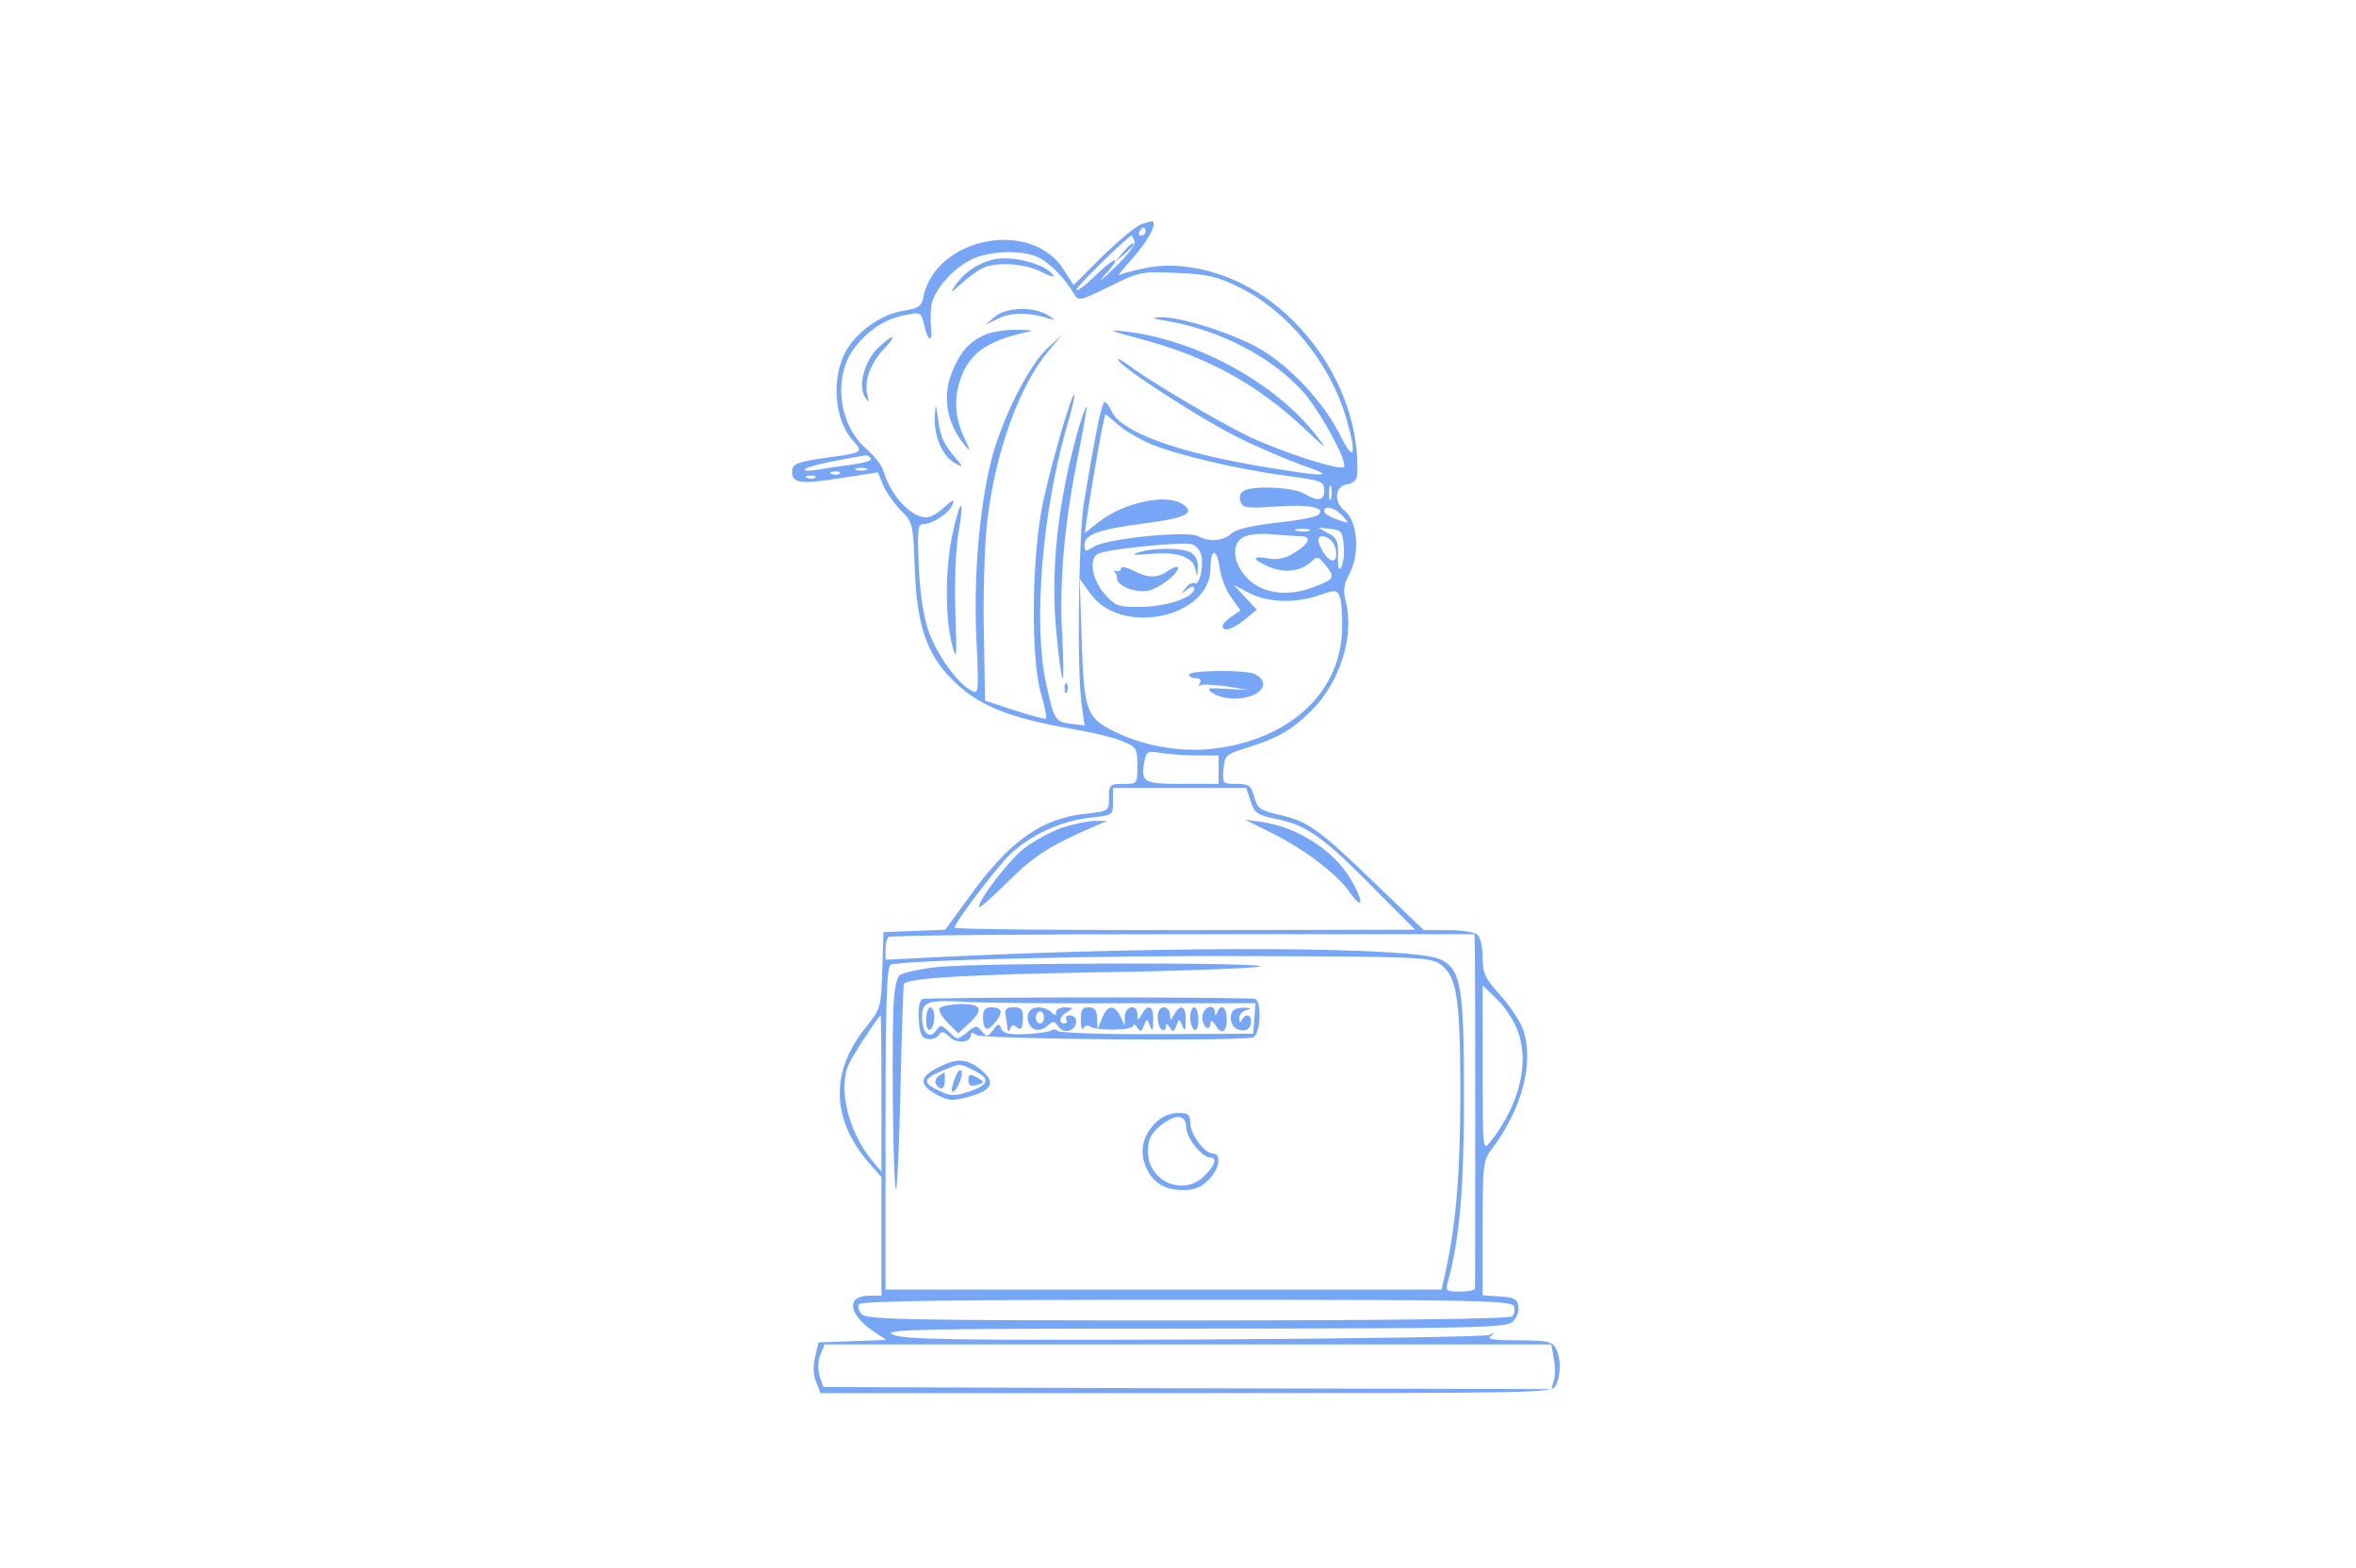 <?xml version="1.0" standalone="no"?>
<!DOCTYPE svg PUBLIC "-//W3C//DTD SVG 20010904//EN"
 "http://www.w3.org/TR/2001/REC-SVG-20010904/DTD/svg10.dtd">
<svg version="1.0" xmlns="http://www.w3.org/2000/svg"
 width="580pt" height="386pt" viewBox="0 0 580 386"
 preserveAspectRatio="xMidYMid meet">

<g transform="translate(0,386) scale(0.1,-0.1)"
fill="#77A6F7" stroke="none">
<path d="M2810 3308 c-14 -5 -57 -41 -96 -79 l-71 -71 -23 36 c-79 129 -317
83 -347 -66 -4 -22 -12 -27 -48 -33 -56 -8 -119 -54 -145 -104 -34 -68 -25
-168 21 -217 24 -26 20 -29 -46 -38 -94 -13 -105 -17 -105 -37 0 -29 20 -32
120 -16 l91 14 13 -31 c7 -17 27 -45 43 -62 30 -29 31 -33 35 -145 5 -136 29
-207 88 -268 65 -67 137 -97 301 -126 47 -8 102 -21 122 -30 35 -14 37 -18 37
-60 0 -45 0 -45 -35 -45 -33 0 -35 -2 -35 -34 0 -33 0 -33 -54 -39 -112 -11
-192 -68 -292 -208 l-57 -78 -76 -3 -76 -3 -3 -94 c-3 -90 -4 -95 -37 -136
-92 -111 -90 -230 5 -339 l30 -34 0 -146 0 -146 -30 0 c-57 0 -52 -45 9 -87
l33 -22 -84 -3 -83 -3 -8 -35 c-6 -22 -5 -45 2 -62 l11 -28 899 0 c880 0 901
0 911 19 13 25 13 67 0 92 -9 16 -22 19 -93 19 -61 0 -78 3 -67 11 12 9 11 9
-5 2 -11 -4 -338 -9 -727 -11 -600 -2 -712 0 -740 12 -29 13 56 15 737 15 687
0 771 2 788 16 10 9 17 26 15 38 -2 18 -10 23 -45 25 l-43 3 0 165 c0 159 1
167 24 197 73 97 103 211 76 291 -6 19 -31 57 -56 85 -38 42 -44 55 -44 93 0
24 -5 49 -12 56 -7 7 -39 12 -73 12 l-60 0 -125 120 c-136 131 -160 148 -235
165 -43 10 -50 15 -57 43 -8 28 -13 32 -44 32 -34 0 -35 1 -32 36 3 35 6 37
58 53 76 24 109 43 156 89 72 69 109 186 87 271 -7 27 -5 43 10 70 25 49 19
127 -12 153 -29 23 -25 62 7 66 12 2 22 11 23 20 8 142 -59 293 -175 399 -98
90 -231 134 -342 114 -30 -6 -61 -14 -67 -18 -7 -3 7 14 29 39 37 40 62 84 52
93 -1 1 -14 -2 -28 -7z m10 -18 c0 -5 -5 -10 -11 -10 -5 0 -7 5 -4 10 3 6 8
10 11 10 2 0 4 -4 4 -10z m-27 -24 c3 -8 -18 -36 -51 -67 -31 -30 -41 -37 -22
-16 46 51 26 47 -27 -5 -24 -23 -43 -37 -43 -31 0 8 127 132 136 133 1 0 4 -6
7 -14z m-234 -41 c27 -14 64 -52 86 -90 10 -17 16 -15 87 20 75 37 79 37 166
33 75 -3 100 -9 154 -36 118 -58 222 -185 262 -321 27 -93 20 -113 -15 -42
-39 78 -120 166 -194 210 -62 38 -199 82 -249 80 -24 -1 -21 -3 16 -9 133 -23
261 -90 338 -177 41 -48 105 -164 99 -182 -5 -12 -149 34 -234 74 -69 33 -244
136 -294 174 -19 14 -32 21 -28 14 13 -22 212 -150 299 -192 46 -23 115 -52
153 -66 86 -29 65 -31 -90 -5 -214 35 -355 86 -378 137 -6 13 -14 23 -18 23
-7 0 -24 -87 -51 -250 -13 -84 -17 -418 -5 -496 l7 -50 -34 4 c-39 5 -41 9
-62 105 -30 147 -8 416 51 622 13 44 22 82 20 83 -6 7 -54 -159 -77 -263 -28
-132 -31 -379 -6 -470 10 -32 15 -61 13 -64 -3 -2 -37 7 -77 20 l-73 24 -3
170 c-2 94 2 215 8 269 20 173 79 336 152 423 l32 38 -37 -34 c-45 -43 -110
-171 -136 -272 -30 -116 -45 -295 -37 -447 6 -129 5 -132 -13 -122 -33 17 -80
82 -103 140 -14 39 -22 87 -26 163 -4 95 -3 107 12 107 23 0 63 27 71 48 5 13
1 12 -17 -4 -13 -12 -30 -24 -38 -26 -37 -12 -95 45 -115 112 -4 14 -22 37
-40 53 -72 60 -86 184 -28 255 36 44 75 68 125 77 34 7 36 5 43 -24 9 -43 22
-47 17 -5 -2 19 -1 45 2 58 9 35 52 84 95 106 44 23 130 26 170 5z m271 -457
c62 -27 220 -64 334 -79 90 -12 96 -14 96 -36 0 -26 -14 -29 -50 -8 -28 16
-127 20 -149 6 -8 -5 -11 -16 -7 -26 6 -16 16 -17 89 -12 82 6 122 -3 102 -21
-6 -5 -52 -14 -103 -19 -60 -7 -99 -16 -111 -27 -20 -18 -53 -21 -82 -6 -26
14 -226 -6 -256 -26 -21 -13 -23 -13 -23 5 0 25 36 38 145 52 101 13 128 25
99 46 -39 29 -143 8 -209 -42 l-34 -27 5 39 c7 50 33 202 40 231 l5 23 32 -27
c17 -15 52 -35 77 -46z m-686 -37 c3 -5 -18 -11 -47 -15 -28 -4 -68 -9 -87
-13 -19 -3 -32 -2 -28 2 6 7 70 21 150 34 4 0 9 -3 12 -8z m-11 -28 c-7 -2
-19 -2 -25 0 -7 3 -2 5 12 5 14 0 19 -2 13 -5z m-66 -9 c-3 -3 -12 -4 -19 -1
-8 3 -5 6 6 6 11 1 17 -2 13 -5z m-60 -10 c-3 -3 -12 -4 -19 -1 -8 3 -5 6 6 6
11 1 17 -2 13 -5z m1270 -51 c-3 -10 -5 -4 -5 12 0 17 2 24 5 18 2 -7 2 -21 0
-30z m28 -43 c18 -20 18 -20 -13 -9 -18 6 -32 15 -32 20 0 16 26 10 45 -11z
m-82 -37 c-7 -2 -21 -2 -30 0 -10 3 -4 5 12 5 17 0 24 -2 18 -5z m85 -35 c2
-21 -1 -45 -6 -54 -6 -11 -9 -3 -8 27 1 36 -3 45 -24 56 l-25 14 30 -3 c27 -3
30 -7 33 -40z m-107 22 c29 0 23 -18 -13 -40 -23 -15 -43 -19 -65 -15 -43 8
-42 -2 2 -21 38 -16 80 -10 104 14 13 13 17 12 33 -8 26 -32 23 -36 -27 -55
-66 -26 -131 -16 -167 24 -27 31 -35 64 -20 87 11 17 41 23 91 18 24 -2 52 -4
62 -4z m77 -12 c14 -14 16 -48 3 -48 -10 0 -26 19 -34 43 -7 20 13 23 31 5z
m-320 -38 c5 -30 -6 -72 -17 -66 -5 3 -15 -2 -22 -12 -13 -15 -12 -16 4 -3 11
8 17 9 17 2 0 -21 -65 -44 -128 -45 -60 -1 -65 1 -93 32 -30 34 -39 85 -17 98
19 12 211 31 233 24 11 -4 21 -17 23 -30z m45 -30 c3 -21 15 -54 28 -71 l23
-32 -22 -15 c-12 -8 -22 -18 -22 -23 0 -16 24 -9 55 16 l29 24 -28 30 -29 31
38 -20 c47 -24 116 -26 174 -5 38 13 42 13 49 -3 4 -9 7 -45 6 -79 -2 -151
-119 -266 -299 -294 -81 -13 -174 0 -249 34 -82 38 -87 50 -93 229 l-5 153 26
-36 c75 -107 296 -60 296 62 0 51 16 50 23 -1z m-55 -460 l52 0 0 -35 0 -35
-89 0 c-96 0 -103 4 -94 54 5 26 8 28 42 22 20 -3 60 -6 89 -6z m131 -113 c10
-30 16 -34 71 -45 69 -15 112 -46 244 -181 l90 -90 -567 -1 c-312 0 -567 2
-567 6 0 12 97 140 134 178 50 49 129 86 201 93 55 6 55 6 55 39 l0 34 164 0
164 0 11 -33z m552 -384 c1 -67 1 -804 0 -815 -1 -5 -17 -8 -37 -8 -33 0 -36
2 -30 23 29 105 40 226 40 457 0 272 -7 313 -58 338 -64 31 -646 34 -1228 6
l-138 -7 0 25 c0 13 3 28 7 31 3 4 330 7 725 7 l718 0 1 -57z m-88 -15 c43
-29 52 -79 52 -318 0 -199 -10 -318 -36 -440 l-10 -45 -684 0 -685 0 0 398 c0
309 3 399 13 402 30 11 518 23 902 21 382 -1 423 -3 448 -18z m193 -165 c30
-78 5 -182 -66 -273 -20 -25 -20 -25 -20 179 l0 205 35 -34 c19 -18 42 -53 51
-77z m-1566 -155 l0 -193 -25 30 c-58 72 -83 180 -54 238 12 25 73 117 77 117
1 0 2 -87 2 -192z m1557 -524 c3 -8 1 -20 -4 -25 -6 -6 -300 -10 -798 -10
-675 0 -791 2 -803 15 -8 8 -11 19 -8 25 5 8 238 11 807 11 717 0 800 -2 806
-16z m98 -128 c4 -19 4 -44 0 -55 l-6 -21 -896 2 -896 3 -9 26 c-5 16 -5 37 1
52 l11 27 894 0 895 0 6 -34z"/>
<path d="M2764 3238 l-19 -23 23 19 c12 11 22 21 22 23 0 8 -8 2 -26 -19z"/>
<path d="M2444 3221 c-38 -10 -71 -32 -92 -63 -14 -21 -13 -21 14 3 16 15 39
32 51 38 33 17 105 13 146 -8 20 -10 34 -15 31 -10 -18 29 -102 51 -150 40z"/>
<path d="M2449 3080 l-24 -20 33 16 c33 16 79 15 127 -1 14 -4 12 -2 -5 9 -36
22 -103 20 -131 -4z"/>
<path d="M2425 3036 c-38 -17 -60 -41 -80 -89 -26 -62 -15 -128 29 -182 16
-19 16 -18 3 10 -24 50 -29 91 -17 137 20 75 65 109 175 132 11 2 -2 4 -30 4
-27 1 -63 -5 -80 -12z"/>
<path d="M2806 3026 c165 -44 285 -109 404 -220 57 -54 60 -56 31 -19 -100
130 -296 237 -471 257 -47 5 -42 3 36 -18z"/>
<path d="M2160 3002 c-32 -33 -48 -91 -31 -119 10 -16 11 -15 6 7 -8 33 9 78
43 113 34 36 19 35 -18 -1z"/>
<path d="M2301 2832 c-1 -50 20 -96 51 -113 20 -11 20 -9 -5 20 -27 32 -33 49
-40 106 -3 22 -4 19 -6 -13z"/>
<path d="M2656 2808 c-52 -181 -71 -355 -55 -509 5 -57 12 -106 15 -109 3 -2
2 45 -1 105 -8 126 5 280 40 448 12 61 21 113 20 115 -2 2 -10 -21 -19 -50z"/>
<path d="M2346 2551 c-19 -84 -20 -207 -3 -275 12 -46 13 -41 9 76 -3 72 1
155 7 193 16 90 7 94 -13 6z"/>
<path d="M2621 2164 c0 -11 3 -14 6 -6 3 7 2 16 -1 19 -3 4 -6 -2 -5 -13z"/>
<path d="M2800 2499 c-17 -5 -7 -6 30 -3 67 7 107 -7 113 -38 4 -21 4 -20 6 4
1 18 -6 31 -18 38 -23 12 -95 12 -131 -1z"/>
<path d="M2760 2461 c0 -6 -6 -9 -12 -7 -7 1 -10 1 -5 -1 4 -3 7 -10 7 -17 0
-19 47 -37 78 -30 28 7 72 41 72 56 0 5 -10 2 -22 -6 -28 -20 -51 -20 -88 -1
-17 9 -30 11 -30 6z"/>
<path d="M2927 2198 c2 -5 11 -8 19 -8 9 0 12 -5 8 -12 -4 -6 -3 -9 2 -5 5 3
34 1 64 -3 l55 -9 -54 3 c-48 3 -53 2 -36 -10 10 -8 34 -14 53 -14 63 0 95 37
52 60 -22 12 -171 10 -163 -2z"/>
<path d="M2614 1822 c-28 -10 -70 -33 -93 -51 -39 -31 -111 -125 -111 -144 0
-5 32 23 71 62 65 65 107 91 219 139 l25 11 -30 0 c-16 0 -53 -8 -81 -17z"/>
<path d="M3127 1811 c80 -39 163 -101 196 -148 36 -51 34 -19 -2 39 -42 67
-130 122 -213 134 l-43 6 62 -31z"/>
<path d="M2306 1479 c-44 -5 -85 -14 -92 -21 -8 -8 -14 -44 -15 -93 -4 -147 1
-438 7 -433 3 4 8 118 11 255 3 136 7 249 8 251 12 14 166 23 475 28 201 3
381 10 400 14 47 11 -694 10 -794 -1z"/>
<path d="M2270 1400 c-7 -4 -10 -25 -8 -51 2 -34 7 -45 22 -47 10 -2 22 2 27
9 6 11 12 10 27 -4 19 -18 52 -14 52 5 0 7 4 7 13 0 13 -11 654 -16 682 -6 19
8 22 94 3 95 -91 5 -809 4 -818 -1z m503 -10 l318 0 -3 -37 -3 -38 -238 -1
c-130 -1 -240 3 -243 8 -3 4 -11 5 -17 1 -6 -4 -35 -8 -63 -9 -40 -2 -54 2
-59 13 -5 14 -8 14 -20 -3 -14 -17 -16 -18 -28 -3 -12 15 -14 15 -37 -3 -23
-19 -24 -19 -43 1 -19 18 -22 19 -32 4 -17 -23 -35 -7 -35 32 0 40 12 44 115
38 39 -2 213 -4 388 -3z"/>
<path d="M2313 1377 c-3 -5 6 -21 20 -35 l26 -26 26 24 c38 35 32 48 -20 48
-25 -1 -48 -5 -52 -11z"/>
<path d="M2280 1349 c0 -17 4 -28 10 -24 6 3 10 17 10 31 0 13 -4 24 -10 24
-5 0 -10 -14 -10 -31z"/>
<path d="M2420 1357 c0 -34 10 -39 30 -14 21 25 17 37 -11 37 -13 0 -19 -7
-19 -23z"/>
<path d="M2475 1363 c2 -10 4 -25 5 -33 1 -11 3 -12 7 -2 3 9 9 10 17 2 10 -7
13 -3 14 20 1 25 -3 30 -23 30 -17 0 -22 -5 -20 -17z"/>
<path d="M2537 1373 c-13 -12 -7 -41 10 -47 9 -4 23 0 31 8 14 13 17 13 27 -1
7 -10 19 -14 29 -10 20 8 21 37 0 37 -8 0 -12 -4 -9 -10 3 -5 1 -10 -4 -10
-17 0 -13 18 7 29 15 9 15 10 -5 11 -13 0 -23 -5 -23 -12 0 -9 -3 -9 -12 0
-13 13 -41 16 -51 5z m33 -18 c0 -8 -4 -15 -10 -15 -5 0 -10 7 -10 15 0 8 5
15 10 15 6 0 10 -7 10 -15z"/>
<path d="M2661 1348 c0 -18 3 -27 6 -20 2 6 10 9 16 5 18 -12 107 -10 107 2 0
5 4 3 10 -5 7 -12 10 -11 16 5 7 18 8 18 15 -1 6 -15 8 -12 8 14 1 35 -12 42
-28 15 -10 -17 -10 -17 -11 0 0 26 -30 21 -31 -5 l0 -23 -11 23 c-15 30 -32
28 -45 -5 l-11 -28 -1 28 c-1 20 -6 27 -21 27 -16 0 -20 -6 -19 -32z"/>
<path d="M2850 1356 c0 -14 5 -28 10 -31 6 -3 10 0 10 7 0 10 3 9 10 -2 7 -12
10 -11 16 5 7 18 8 18 15 -1 6 -15 8 -12 8 14 1 35 -12 42 -28 15 -10 -17 -10
-17 -11 0 0 9 -7 17 -15 17 -9 0 -15 -9 -15 -24z"/>
<path d="M2930 1356 c0 -14 5 -28 10 -31 6 -4 10 7 10 24 0 17 -4 31 -10 31
-5 0 -10 -11 -10 -24z"/>
<path d="M2960 1355 c0 -25 20 -37 20 -12 0 6 5 4 11 -5 15 -27 29 -21 29 12
0 30 -14 41 -23 18 -4 -10 -6 -10 -6 0 -2 24 -31 12 -31 -13z"/>
<path d="M3037 1373 c-13 -12 -7 -41 9 -47 20 -8 34 1 34 20 0 17 -16 19 -23
2 -4 -8 -6 -7 -6 4 -1 9 7 19 17 21 14 4 13 5 -4 6 -11 0 -24 -2 -27 -6z"/>
<path d="M2310 1232 c-47 -23 -48 -43 -6 -66 32 -17 40 -17 82 -6 58 16 66 36
28 67 -35 27 -57 29 -104 5z m89 -8 c40 -20 36 -35 -15 -52 -33 -11 -44 -11
-71 2 -43 20 -41 30 5 49 47 20 43 20 81 1z"/>
<path d="M2351 1206 c-6 -16 -10 -31 -7 -33 7 -8 28 37 23 50 -3 7 -10 -1 -16
-17z"/>
<path d="M2311 1211 c-7 -5 -10 -14 -7 -20 11 -17 22 -13 22 9 0 11 0 20 -1
20 0 0 -6 -4 -14 -9z"/>
<path d="M2384 1201 c0 -12 6 -17 18 -13 10 2 18 6 18 8 0 2 -8 8 -18 13 -14
7 -18 6 -18 -8z"/>
<path d="M2845 1096 c-32 -32 -40 -69 -25 -107 17 -40 46 -59 93 -59 27 0 45
7 62 25 27 26 33 65 11 65 -21 0 -56 48 -56 76 0 20 -5 24 -30 24 -19 0 -40
-9 -55 -24z m75 -11 c0 -26 39 -75 60 -75 17 0 11 -20 -15 -45 -51 -52 -139
-14 -139 60 0 29 7 43 28 61 37 32 66 32 66 -1z"/>
</g>
</svg>
